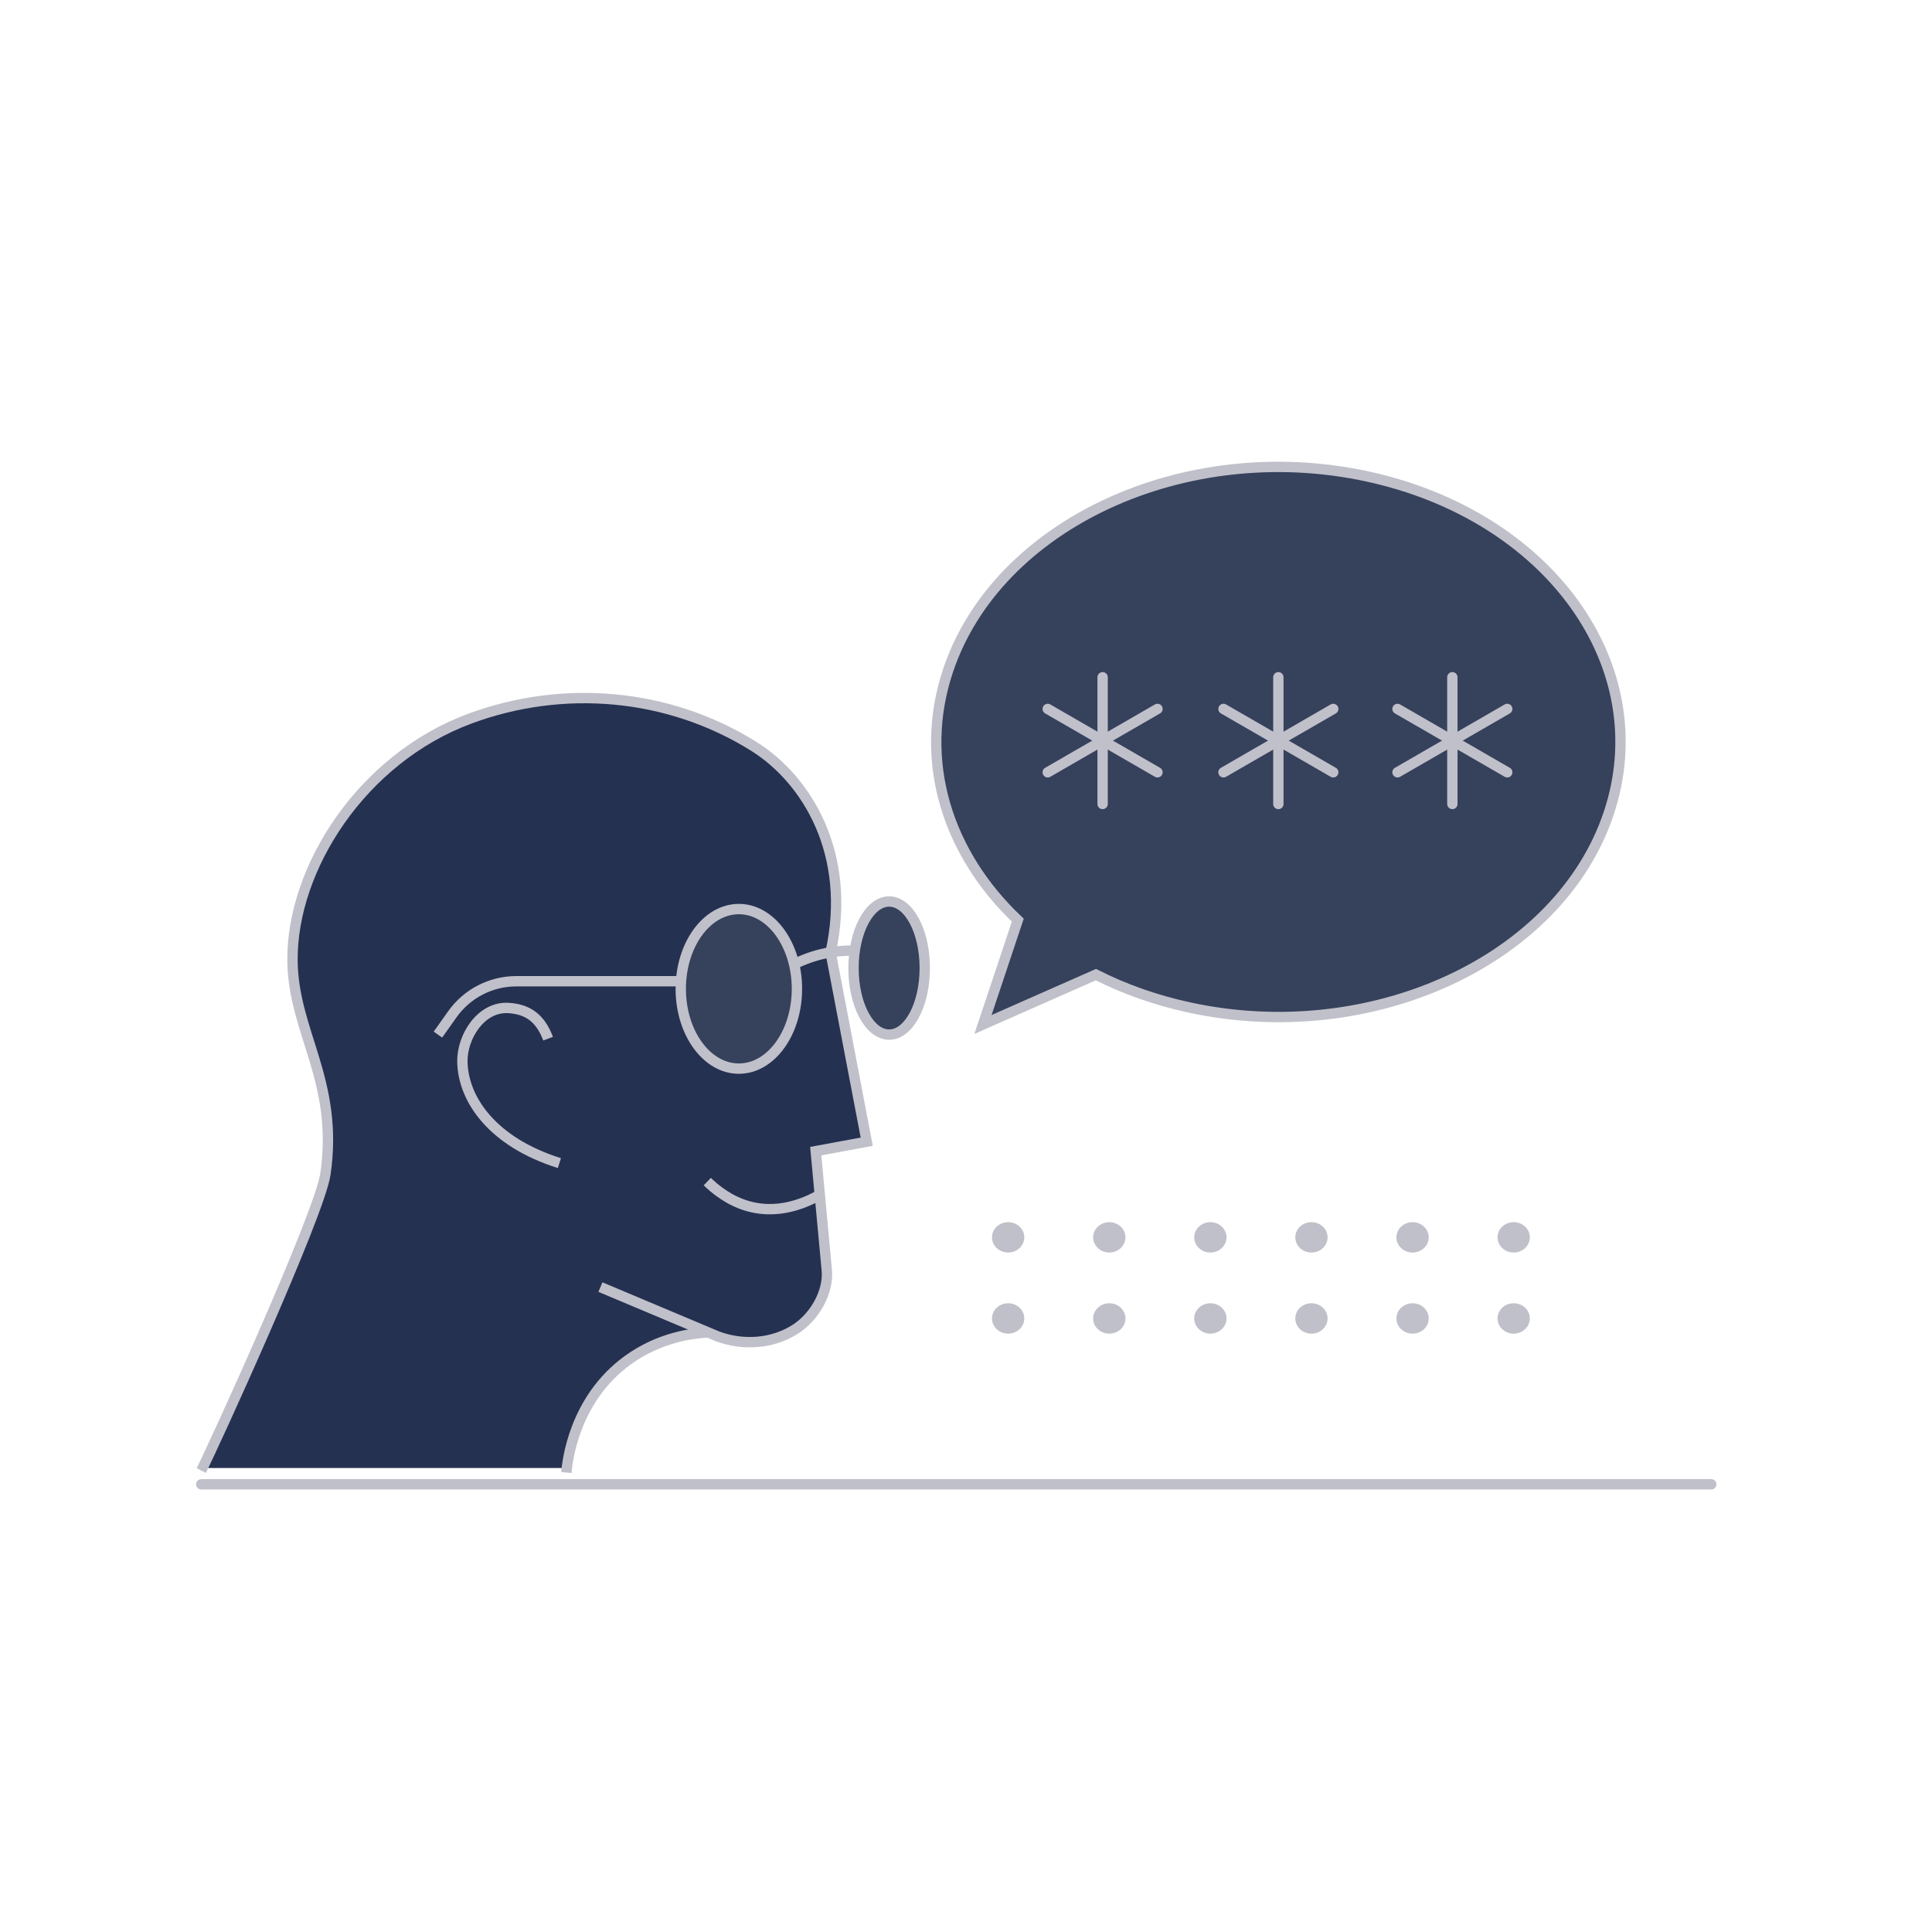 <svg width="280" height="280" viewBox="0 0 280 280" fill="none" xmlns="http://www.w3.org/2000/svg">
<path d="M82.058 212.753H29.166L46.429 197.326L86.098 181.532L98.219 191.817L101.275 193.175C101.366 193.205 101.449 193.242 101.525 193.286L101.275 193.175C98.613 192.289 90.067 197.399 87.935 199.53C81.234 206.231 82.058 211.774 82.058 212.753Z" fill="#253151"/>
<path d="M29.166 213.12C30.679 210.21 46.312 176.036 47.164 170.145C49.14 156.554 42.463 149.576 42.39 139.181C42.287 125.855 52.417 109.951 68.123 104.14C81.545 99.174 96.802 100.386 109.247 108.166C117.004 113.014 123.513 123.849 120.376 138.027L125.614 165.465C123.153 165.921 120.685 166.376 118.224 166.832L119.825 184.095C120.119 187.298 118.011 190.912 115.227 192.668C111.899 194.762 107.733 195.041 104.038 193.696L87.017 186.534" fill="#253151"/>
<path d="M29.166 213.12C30.679 210.21 46.312 176.036 47.164 170.145C49.14 156.554 42.463 149.576 42.39 139.181C42.287 125.855 52.417 109.951 68.123 104.14C81.545 99.174 96.802 100.386 109.247 108.166C117.004 113.014 123.513 123.849 120.376 138.027L125.614 165.465C123.153 165.921 120.685 166.376 118.224 166.832L119.825 184.095C120.119 187.298 118.011 190.912 115.227 192.668C111.899 194.762 107.733 195.041 104.038 193.696L87.017 186.534" stroke="#C0C0CA" stroke-width="1.5" stroke-miterlimit="10"/>
<path d="M79.435 150.531C78.252 147.387 76.335 146.256 73.705 146.087C69.709 145.83 66.954 150.259 67.013 153.866C67.101 159.288 71.325 165.503 81.073 168.566" stroke="#C0C0CA" stroke-width="1.5" stroke-miterlimit="10"/>
<path d="M102.628 193.109C100.432 193.22 95.635 193.763 91.007 197.113C83.132 202.806 82.206 211.937 82.081 213.414" stroke="#C0C0CA" stroke-width="1.5" stroke-miterlimit="10"/>
<path d="M128.861 149.943C131.713 149.943 134.025 145.625 134.025 140.298C134.025 134.971 131.713 130.652 128.861 130.652C126.008 130.652 123.696 134.971 123.696 140.298C123.696 145.625 126.008 149.943 128.861 149.943Z" fill="#36415C" stroke="#C0C0CA" stroke-width="1.5" stroke-miterlimit="10"/>
<path d="M107.08 154.873C111.729 154.873 115.498 149.696 115.498 143.31C115.498 136.924 111.729 131.747 107.08 131.747C102.43 131.747 98.661 136.924 98.661 143.31C98.661 149.696 102.43 154.873 107.08 154.873Z" fill="#36415C" stroke="#C0C0CA" stroke-width="1.5" stroke-miterlimit="10"/>
<path d="M63.467 149.943L65.546 147.012C67.676 144 71.136 142.208 74.831 142.208H98.699" stroke="#C0C0CA" stroke-width="1.5" stroke-miterlimit="10"/>
<path d="M115.094 139.739C116.365 139.1 117.9 138.512 119.685 138.145C121.213 137.829 122.631 137.741 123.88 137.77" stroke="#C0C0CA" stroke-width="1.5" stroke-miterlimit="10"/>
<path d="M158.824 141.251L142.461 148.474L147.506 133.354C137.323 123.71 133.004 110.336 137.391 97.201C144.496 75.944 171.681 63.333 198.127 69.04C224.568 74.747 240.248 96.602 233.149 117.864C226.051 139.12 198.866 151.732 172.426 146.025C167.492 144.962 162.932 143.331 158.824 141.251Z" fill="#36415C" stroke="#C0C0CA" stroke-width="1.5" stroke-miterlimit="10"/>
<path d="M102.503 171.248C103.649 172.357 104.751 173.129 105.735 173.687C110.76 176.493 115.579 174.995 118.826 173.158" stroke="#C0C0CA" stroke-width="1.5" stroke-miterlimit="10"/>
<g filter="url(#filter0_d_3228_11614)">
<path d="M29.166 213.121H248.006" stroke="#C0C0CA" stroke-width="1.5" stroke-miterlimit="10" stroke-linecap="round"/>
</g>
<path d="M185.27 98.153V116.519" stroke="#C0C0CA" stroke-width="1.5" stroke-linecap="round"/>
<path d="M193.224 102.744L177.319 111.927" stroke="#C0C0CA" stroke-width="1.5" stroke-linecap="round"/>
<path d="M193.224 111.927L177.319 102.744" stroke="#C0C0CA" stroke-width="1.5" stroke-linecap="round"/>
<path d="M159.799 98.153V116.519" stroke="#C0C0CA" stroke-width="1.5" stroke-linecap="round"/>
<path d="M167.75 102.744L151.845 111.927" stroke="#C0C0CA" stroke-width="1.5" stroke-linecap="round"/>
<path d="M167.75 111.927L151.845 102.744" stroke="#C0C0CA" stroke-width="1.5" stroke-linecap="round"/>
<path d="M210.487 98.153V116.519" stroke="#C0C0CA" stroke-width="1.5" stroke-linecap="round"/>
<path d="M218.441 102.744L202.537 111.927" stroke="#C0C0CA" stroke-width="1.5" stroke-linecap="round"/>
<path d="M218.441 111.927L202.537 102.744" stroke="#C0C0CA" stroke-width="1.5" stroke-linecap="round"/>
<g clip-path="url(#clip0_3228_11614)">
<path d="M146.108 181.527C147.401 181.527 148.45 180.542 148.45 179.326C148.45 178.11 147.401 177.125 146.108 177.125C144.814 177.125 143.766 178.11 143.766 179.326C143.766 180.542 144.814 181.527 146.108 181.527Z" fill="#C0C0CA"/>
<path d="M163.11 179.326C163.11 180.545 162.059 181.527 160.768 181.527C159.476 181.527 158.426 180.54 158.426 179.326C158.426 178.112 159.476 177.125 160.768 177.125C162.059 177.125 163.11 178.112 163.11 179.326Z" fill="#C0C0CA"/>
<path d="M175.416 181.527C176.71 181.527 177.758 180.542 177.758 179.326C177.758 178.11 176.71 177.125 175.416 177.125C174.123 177.125 173.074 178.11 173.074 179.326C173.074 180.542 174.123 181.527 175.416 181.527Z" fill="#C0C0CA"/>
<path d="M190.065 181.527C191.358 181.527 192.407 180.542 192.407 179.326C192.407 178.11 191.358 177.125 190.065 177.125C188.771 177.125 187.723 178.11 187.723 179.326C187.723 180.542 188.771 181.527 190.065 181.527Z" fill="#C0C0CA"/>
<path d="M207.062 179.326C207.062 180.545 206.011 181.527 204.72 181.527C203.428 181.527 202.378 180.54 202.378 179.326C202.378 178.112 203.428 177.125 204.72 177.125C206.011 177.125 207.062 178.112 207.062 179.326Z" fill="#C0C0CA"/>
<path d="M219.374 181.527C220.668 181.527 221.716 180.542 221.716 179.326C221.716 178.11 220.668 177.125 219.374 177.125C218.081 177.125 217.032 178.11 217.032 179.326C217.032 180.542 218.081 181.527 219.374 181.527Z" fill="#C0C0CA"/>
</g>
<g clip-path="url(#clip1_3228_11614)">
<path d="M146.108 193.28C147.401 193.28 148.45 192.295 148.45 191.079C148.45 189.863 147.401 188.878 146.108 188.878C144.814 188.878 143.766 189.863 143.766 191.079C143.766 192.295 144.814 193.28 146.108 193.28Z" fill="#C0C0CA"/>
<path d="M163.11 191.079C163.11 192.298 162.059 193.28 160.768 193.28C159.476 193.28 158.426 192.293 158.426 191.079C158.426 189.865 159.476 188.878 160.768 188.878C162.059 188.878 163.11 189.865 163.11 191.079Z" fill="#C0C0CA"/>
<path d="M175.416 193.28C176.71 193.28 177.758 192.295 177.758 191.079C177.758 189.863 176.71 188.878 175.416 188.878C174.123 188.878 173.074 189.863 173.074 191.079C173.074 192.295 174.123 193.28 175.416 193.28Z" fill="#C0C0CA"/>
<path d="M190.065 193.28C191.358 193.28 192.407 192.295 192.407 191.079C192.407 189.863 191.358 188.878 190.065 188.878C188.771 188.878 187.723 189.863 187.723 191.079C187.723 192.295 188.771 193.28 190.065 193.28Z" fill="#C0C0CA"/>
<path d="M207.062 191.079C207.062 192.298 206.011 193.28 204.72 193.28C203.428 193.28 202.378 192.293 202.378 191.079C202.378 189.865 203.428 188.878 204.72 188.878C206.011 188.878 207.062 189.865 207.062 191.079Z" fill="#C0C0CA"/>
<path d="M219.374 193.28C220.668 193.28 221.716 192.295 221.716 191.079C221.716 189.863 220.668 188.878 219.374 188.878C218.081 188.878 217.032 189.863 217.032 191.079C217.032 192.295 218.081 193.28 219.374 193.28Z" fill="#C0C0CA"/>
</g>
<defs>
<filter id="filter0_d_3228_11614" x="24.416" y="210.371" width="228.34" height="9.5" filterUnits="userSpaceOnUse" color-interpolation-filters="sRGB">
<feFlood flood-opacity="0" result="BackgroundImageFix"/>
<feColorMatrix in="SourceAlpha" type="matrix" values="0 0 0 0 0 0 0 0 0 0 0 0 0 0 0 0 0 0 127 0" result="hardAlpha"/>
<feOffset dy="2"/>
<feGaussianBlur stdDeviation="2"/>
<feComposite in2="hardAlpha" operator="out"/>
<feColorMatrix type="matrix" values="0 0 0 0 0 0 0 0 0 0 0 0 0 0 0 0 0 0 0.15 0"/>
<feBlend mode="normal" in2="BackgroundImageFix" result="effect1_dropShadow_3228_11614"/>
<feBlend mode="normal" in="SourceGraphic" in2="effect1_dropShadow_3228_11614" result="shape"/>
</filter>
<clipPath id="clip0_3228_11614">
<rect width="107.253" height="4.408" fill="white" transform="translate(143.766 177.125)"/>
</clipPath>
<clipPath id="clip1_3228_11614">
<rect width="107.253" height="4.408" fill="white" transform="translate(143.766 188.878)"/>
</clipPath>
</defs>
</svg>
